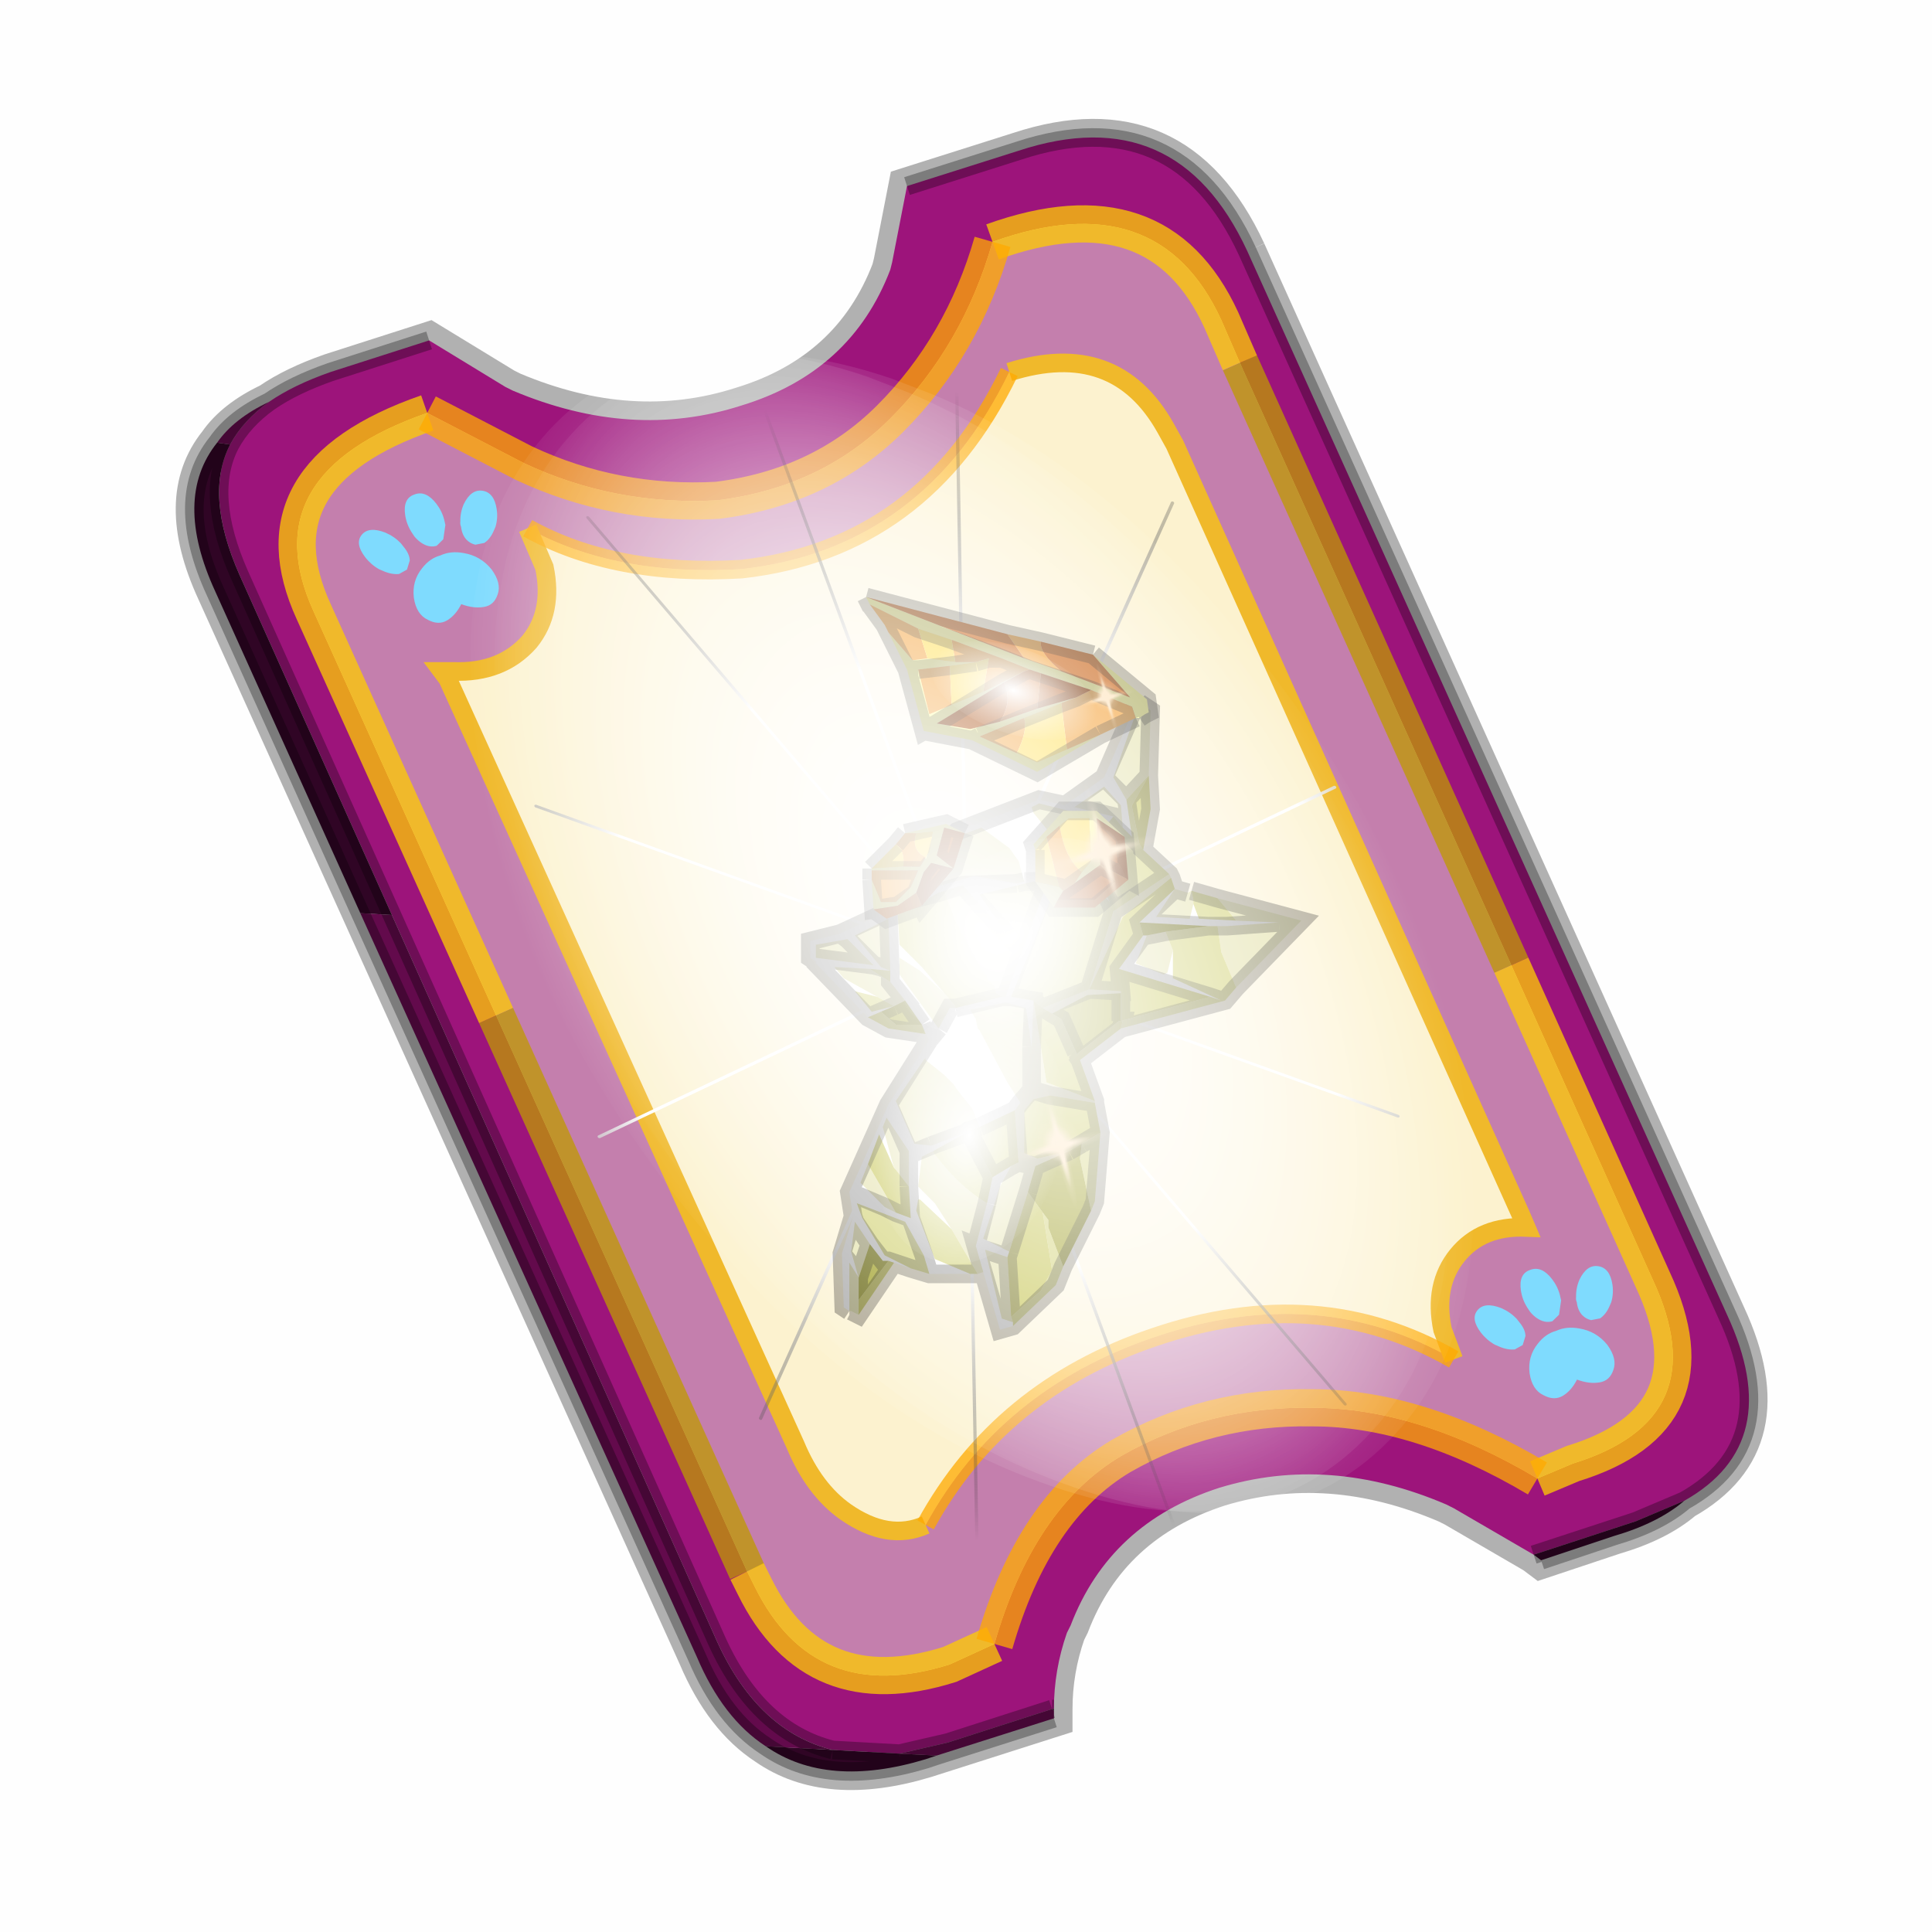 <?xml version='1.0' encoding='UTF-8'?>
<svg xmlns:xlink="http://www.w3.org/1999/xlink" xmlns="http://www.w3.org/2000/svg" version="1.1" width="60px" height="60px" viewBox="0.0 0.0 60.0 60.0"><defs><g id="c1"><path fill="#000000" fill-opacity="0.004" d="M0.0 0.0 L60.0 0.0 60.0 60.0 0.0 60.0 0.0 0.0"/></g><g id="c2"><path fill="none" stroke="#000000" stroke-width="1.0" stroke-opacity="0.302" d="M28.45 3.1 L41.35 31.7 Q42.95 35.15 40.2 36.7 39.5 37.3 38.3 37.65 L36.35 38.3 36.15 38.15 34.0 36.9 33.8 36.8 Q30.65 35.45 27.7 36.35 24.75 37.3 23.7 40.05 L23.6 40.25 Q23.25 41.25 23.25 42.3 L23.25 42.35 23.25 42.55 19.8 43.65 Q17.15 44.45 15.5 43.3 14.35 42.55 13.65 40.9 L0.7 12.25 Q-0.45 9.75 0.75 8.25 1.2 7.6 2.15 7.15 2.8 6.7 3.8 6.35 L6.45 5.5 8.5 6.75 8.7 6.85 Q11.9 8.2 14.85 7.25 17.8 6.35 18.85 3.6 L18.9 3.4 19.3 1.35 22.3 0.4 Q26.55 -1.0 28.45 3.1"/><path fill="#9d147b" stroke="none" d="M35.55 22.3 L28.25 6.1 27.75 4.95 Q26.05 1.25 21.6 2.85 20.8 5.65 18.85 7.6 17.0 9.45 14.2 9.8 11.45 9.95 9.0 8.8 L6.4 7.45 Q1.65 9.1 3.35 12.8 L8.25 23.65 15.0 38.6 15.2 39.0 Q16.8 42.25 20.45 41.1 L21.65 40.55 Q22.7 36.9 25.05 35.5 27.4 34.15 30.2 34.2 33.05 34.2 36.25 36.1 L37.2 35.7 Q41.1 34.5 39.35 30.75 L35.55 22.3 M19.3 1.35 L22.3 0.4 Q26.55 -1.0 28.45 3.1 L41.35 31.7 Q42.95 35.15 40.2 36.7 L38.9 37.25 36.15 38.15 34.0 36.9 33.8 36.8 Q30.65 35.45 27.7 36.35 24.75 37.3 23.7 40.05 L23.6 40.25 Q23.25 41.25 23.25 42.3 L23.2 42.3 20.4 43.2 19.1 43.5 17.3 43.4 Q15.3 42.9 14.2 40.5 L5.45 20.95 1.35 11.8 Q0.4 9.65 1.1 8.3 1.45 7.65 2.15 7.15 2.8 6.7 3.8 6.35 L6.45 5.5 8.5 6.75 8.7 6.85 Q11.9 8.2 14.85 7.25 17.8 6.35 18.85 3.6 L18.9 3.4 19.3 1.35"/><path fill="#c47fad" stroke="none" d="M28.25 6.1 L35.55 22.3 39.35 30.75 Q41.1 34.5 37.2 35.7 L36.25 36.1 Q33.05 34.2 30.2 34.2 27.4 34.15 25.05 35.5 22.7 36.9 21.65 40.55 L20.45 41.1 Q16.8 42.25 15.2 39.0 L15.0 38.6 8.25 23.65 3.35 12.8 Q1.65 9.1 6.4 7.45 L9.0 8.8 Q11.45 9.95 14.2 9.8 17.0 9.45 18.85 7.6 20.8 5.65 21.6 2.85 26.05 1.25 27.75 4.95 L28.25 6.1 M34.0 32.9 L33.7 32.1 Q33.45 30.9 34.1 30.1 34.75 29.3 35.95 29.35 L35.8 29.0 26.5 8.3 26.25 7.85 Q24.9 5.45 22.05 6.35 19.75 11.1 14.85 11.65 11.45 11.85 9.1 10.55 L9.55 11.6 Q9.8 12.8 9.15 13.6 8.4 14.45 7.1 14.4 L6.8 14.4 6.95 14.6 16.3 35.2 Q16.8 36.4 17.65 37.0 18.8 37.8 19.8 37.35 21.8 33.7 25.95 32.3 30.35 30.8 34.0 32.9"/><path fill="#fcf2cf" stroke="none" d="M22.05 6.35 Q24.9 5.45 26.25 7.85 L26.5 8.3 35.8 29.0 35.95 29.35 Q34.75 29.3 34.1 30.1 33.45 30.9 33.7 32.1 L34.0 32.9 Q30.35 30.8 25.95 32.3 21.8 33.7 19.8 37.35 18.8 37.8 17.65 37.0 16.8 36.4 16.3 35.2 L6.95 14.6 6.8 14.4 7.1 14.4 Q8.4 14.45 9.15 13.6 9.8 12.8 9.55 11.6 L9.1 10.55 Q11.45 11.85 14.85 11.65 19.75 11.1 22.05 6.35"/><path fill="#300525" stroke="none" d="M40.2 36.7 Q39.5 37.3 38.3 37.65 L36.35 38.3 36.15 38.15 38.9 37.25 40.2 36.7 M23.25 42.3 L23.25 42.35 23.2 42.3 23.25 42.3 M20.1 43.55 L19.8 43.65 Q17.15 44.45 15.5 43.3 L17.3 43.4 19.1 43.5 20.1 43.55 M4.6 20.9 L0.7 12.25 Q-0.45 9.75 0.75 8.25 L1.1 8.3 Q0.4 9.65 1.35 11.8 L5.45 20.95 4.6 20.9"/><path fill="#630a4c" stroke="none" d="M23.25 42.35 L23.25 42.55 20.1 43.55 19.1 43.5 20.4 43.2 23.2 42.3 23.25 42.35 M15.5 43.3 Q14.35 42.55 13.65 40.9 L4.6 20.9 5.45 20.95 14.2 40.5 Q15.3 42.9 17.3 43.4 L15.5 43.3 M0.75 8.25 Q1.2 7.6 2.15 7.15 1.45 7.65 1.1 8.3 L0.75 8.25"/><path fill="none" stroke="#bf9900" stroke-width="1.0" stroke-opacity="0.749" d="M28.25 6.1 L35.55 22.3 M15.0 38.6 L8.25 23.65"/><path fill="none" stroke="#000000" stroke-width="0.5" stroke-opacity="0.302" d="M19.3 1.35 L22.3 0.4 Q26.55 -1.0 28.45 3.1 L41.35 31.7 Q42.95 35.15 40.2 36.7 39.5 37.3 38.3 37.65 L36.35 38.3 M23.25 42.55 L20.1 43.55 19.8 43.65 Q17.15 44.45 15.5 43.3 14.35 42.55 13.65 40.9 L4.6 20.9 0.7 12.25 Q-0.45 9.75 0.75 8.25 1.2 7.6 2.15 7.15 2.8 6.7 3.8 6.35 L6.45 5.5 M1.1 8.3 Q1.45 7.65 2.15 7.15 M5.45 20.95 L1.35 11.8 Q0.4 9.65 1.1 8.3 M17.3 43.4 Q15.3 42.9 14.2 40.5 L5.45 20.95 M19.1 43.5 L17.3 43.4 M23.2 42.3 L20.4 43.2 19.1 43.5 M23.25 42.3 L23.2 42.3 M40.2 36.7 L38.9 37.25 36.15 38.15"/><path fill="none" stroke="#ffcc00" stroke-width="1.0" stroke-opacity="0.749" d="M35.55 22.3 L39.35 30.75 Q41.1 34.5 37.2 35.7 L36.25 36.1 M21.65 40.55 L20.45 41.1 Q16.8 42.25 15.2 39.0 L15.0 38.6 M8.25 23.65 L3.35 12.8 Q1.65 9.1 6.4 7.45 M21.6 2.85 Q26.05 1.25 27.75 4.95 L28.25 6.1"/><path fill="none" stroke="#f0b92b" stroke-width="0.5" d="M22.05 6.35 Q24.9 5.45 26.25 7.85 L26.5 8.3 35.8 29.0 35.95 29.35 Q34.75 29.3 34.1 30.1 33.45 30.9 33.7 32.1 L34.0 32.9 M19.8 37.35 Q18.8 37.8 17.65 37.0 16.8 36.4 16.3 35.2 L6.95 14.6 6.8 14.4 7.1 14.4 Q8.4 14.45 9.15 13.6 9.8 12.8 9.55 11.6 L9.1 10.55"/><path fill="none" stroke="#ffaa00" stroke-width="1.0" stroke-opacity="0.749" d="M36.25 36.1 Q33.05 34.2 30.2 34.2 27.4 34.15 25.05 35.5 22.7 36.9 21.65 40.55 M6.4 7.45 L9.0 8.8 Q11.45 9.95 14.2 9.8 17.0 9.45 18.85 7.6 20.8 5.65 21.6 2.85"/><path fill="none" stroke="#ffaa00" stroke-width="0.5" stroke-opacity="0.749" d="M34.0 32.9 Q30.35 30.8 25.95 32.3 21.8 33.7 19.8 37.35 M9.1 10.55 Q11.45 11.85 14.85 11.65 19.75 11.1 22.05 6.35"/></g><g id="c3"><path fill="#7fdbfe" stroke="none" d="M10.75 4.9 Q10.75 4.6 10.9 4.35 11.25 3.45 11.95 2.75 13.3 1.5 14.35 2.1 15.4 2.7 14.95 4.45 14.7 5.4 14.1 6.15 L13.75 6.5 Q13.1 7.15 12.35 7.35 L11.4 7.2 Q10.95 6.9 10.75 6.4 10.5 5.75 10.75 4.9 M9.3 1.7 Q9.55 2.65 9.4 3.6 L9.3 4.15 8.5 5.5 7.6 5.9 7.5 5.9 Q7.0 5.85 6.6 5.5 6.05 5.0 5.8 4.15 L5.7 3.6 Q5.55 2.65 5.8 1.7 6.25 0.0 7.5 0.0 L7.6 0.0 Q8.85 0.0 9.3 1.7 M0.15 4.45 Q-0.3 2.7 0.75 2.1 1.8 1.5 3.15 2.75 3.85 3.45 4.2 4.35 L4.35 4.9 Q4.6 5.75 4.35 6.4 L3.7 7.2 2.75 7.35 Q2.0 7.15 1.35 6.5 L1.0 6.15 Q0.4 5.4 0.15 4.45 M7.55 7.0 Q8.75 6.9 9.9 7.6 11.45 8.5 11.95 10.25 12.35 12.0 11.5 12.95 10.7 13.9 9.65 13.7 8.55 13.5 7.55 12.6 6.55 13.5 5.5 13.7 4.45 13.9 3.65 12.95 2.75 12.0 3.2 10.25 3.7 8.5 5.25 7.6 6.4 6.9 7.55 7.0"/></g><g id="c4"><g><use transform="matrix(1.0,0.0,0.0,1.0,0.0,0.0)" xlink:href="#c3"/></g></g><radialGradient gradientUnits="userSpaceOnUse" r="819.2" cx="0" cy="0" spreadMethod="pad" gradientTransform="matrix(0.091,0.0,0.0,0.091,0.6,3.4)" id="gradient1"><stop offset="0.0" stop-color="#ffffff"/><stop offset="1.0" stop-color="#ffffff" stop-opacity="0.0"/></radialGradient><g id="c5"><path stroke="none" fill="url(#gradient1)" d="M36.65 -54.65 Q60.05 -42.0 69.75 -17.95 80.55 8.9 68.0 34.1 55.45 59.35 26.8 68.2 -1.8 77.05 -29.7 64.3 -57.6 51.6 -68.45 24.75 -79.3 -2.05 -66.75 -27.25 L-66.7 -27.3 Q-54.1 -52.5 -25.5 -61.4 3.1 -70.2 31.0 -57.5 L36.65 -54.65"/></g><g id="c6"><g><use transform="matrix(1.0,0.0,0.0,1.0,0.0,0.0)" xlink:href="#c5"/></g></g><radialGradient gradientUnits="userSpaceOnUse" r="819.2" cx="0" cy="0" spreadMethod="pad" gradientTransform="matrix(0.209,0.0,0.0,0.177,67.15,107.2)" id="gradient2"><stop offset="0.357" stop-color="#ffffff"/><stop offset="0.671" stop-opacity="0.0"/></radialGradient><g id="c7"><path fill="none" stroke-linejoin="round" stroke-linecap="round" stroke="url(#gradient2)" stroke-width="0.5" d="M136.55 165.8 L68.6 106.0 68.4 106.0 118.25 201.5 M68.3 105.8 L68.35 105.8 68.3 105.8 68.3 105.85 68.4 106.0 68.3 106.0 86.55 211.5 M68.3 105.8 L68.3 105.85 68.3 106.0 68.15 105.95 18.25 151.55 M68.3 105.85 L68.25 105.85 68.3 106.0 50.0 193.2 M68.25 105.85 L68.15 105.95 0.05 97.7 M68.3 105.85 L68.25 105.8 68.25 105.85 M68.25 105.8 L68.2 105.7 0.0 45.7 M68.3 105.8 L68.25 105.75 68.25 105.8 M68.25 105.75 L68.2 105.7 18.25 10.05 M68.6 106.0 L68.35 105.8 118.25 60.15 M86.6 18.35 L68.3 105.8 M136.6 114.25 L68.6 106.0 M68.25 105.75 L49.95 0.05"/></g><g id="c8"><g><use transform="matrix(1.0,0.0,0.0,1.0,0.0,0.0)" xlink:href="#c7"/></g></g><g id="c9"><g><use transform="matrix(1.0,0.0,0.0,1.0,0.0,0.0)" xlink:href="#c2"/></g><g><use transform="matrix(0.239,-0.087,0.1,0.234,34.25,31.15)" xlink:href="#c4"/></g><g><use transform="matrix(0.239,-0.087,0.1,0.234,4.25,10.3)" xlink:href="#c4"/></g><g><use transform="matrix(0.141,-0.038,0.111,0.226,20.25,20.65)" filter="url(#filter7)" xlink:href="#c6"/></g><g><use transform="matrix(-0.155,0.051,0.084,0.147,22.6,3.15)" filter="url(#filter8)" xlink:href="#c8"/></g></g><filter id="filter7"><feColorMatrix in="SourceGraphic" type="matrix" values="0.0 0.0 0.0 0.0 0.797 0.0 0.0 0.0 0.0 0.598 0.0 0.0 0.0 0.0 0.199 0.0 0.0 0.0 1.0 0.0" result="cxform"/><feComposite operator="in" in2="SourceGraphic" result="color-xform"/></filter><filter id="filter8"><feColorMatrix in="SourceGraphic" type="matrix" values="0.0 0.0 0.0 0.0 0.996 0.0 0.0 0.0 0.0 0.996 0.0 0.0 0.0 0.0 0.996 0.0 0.0 0.0 1.0 0.0" result="cxform"/><feComposite operator="in" in2="SourceGraphic" result="color-xform"/></filter><g id="c10"><path fill="#ffffff" stroke="none" d="M8.6 17.15 L8.25 17.25 7.8 15.7 7.6 15.0 7.85 15.1 7.6 15.0 7.9 13.85 8.05 13.15 8.55 12.85 8.25 13.4 7.8 14.8 8.5 15.15 8.45 15.3 7.85 15.1 8.3 16.95 8.6 17.05 8.6 17.15 M7.45 15.75 L6.35 15.75 6.2 15.25 5.85 14.25 6.2 15.25 5.7 14.35 4.4 13.85 4.55 14.25 5.15 15.25 5.85 15.6 5.4 15.45 5.25 15.4 5.1 15.4 4.75 14.95 4.35 14.35 4.25 15.15 4.45 15.85 4.2 15.45 4.2 16.75 4.05 16.65 4.0 15.2 4.3 14.2 4.2 13.55 5.25 11.2 6.35 9.45 6.25 9.3 6.15 9.05 5.7 8.4 5.3 7.9 5.3 7.6 4.75 7.55 3.8 7.5 4.05 7.8 4.95 8.3 4.35 8.15 4.8 8.7 5.4 8.55 5.05 8.7 4.7 8.85 3.3 7.4 3.3 7.35 3.15 7.25 3.15 6.8 3.95 6.6 5.25 6.0 5.25 5.85 7.1 3.85 9.3 3.0 10.0 3.15 11.05 2.4 11.9 0.45 12.0 0.4 11.3 2.4 11.65 3.0 11.05 2.4 11.65 3.0 11.8 4.0 11.55 3.75 11.5 3.15 11.05 2.65 10.25 3.2 11.3 3.45 10.7 4.2 10.9 3.5 9.3 3.1 9.1 3.2 9.15 3.35 9.8 4.15 10.0 4.3 10.05 4.4 10.2 4.45 10.4 4.6 10.5 4.5 11.2 5.75 10.45 4.9 9.75 5.35 8.55 8.3 8.4 8.3 8.55 8.3 9.15 8.4 9.1 9.65 8.95 8.6 8.4 8.45 7.45 8.65 7.6 8.9 7.65 9.15 7.7 9.2 8.45 10.6 8.8 11.15 8.65 11.35 7.7 11.8 7.5 11.3 7.1 10.8 7.0 10.65 6.75 10.4 6.25 10.0 6.25 9.95 6.2 10.0 5.45 11.1 5.95 12.25 6.4 12.3 7.35 11.95 6.45 12.45 6.15 12.6 6.05 13.4 6.15 13.5 6.5 13.85 6.95 14.55 6.1 13.75 6.05 13.75 6.0 14.05 6.5 15.35 7.45 15.75 M9.55 5.15 L10.4 4.6 9.55 5.15 9.15 5.2 8.9 5.2 9.15 5.2 7.7 5.55 8.45 6.65 7.25 5.3 6.75 5.45 6.6 5.5 5.25 5.85 6.6 5.5 5.5 6.1 5.55 6.9 6.15 7.5 6.75 8.2 6.1 7.6 5.55 7.25 5.55 7.7 6.6 9.15 6.9 8.6 7.05 8.6 8.3 8.3 8.4 8.3 8.85 7.05 9.55 5.15 M13.45 5.8 L13.6 6.2 14.6 6.25 15.75 6.3 14.35 6.4 14.1 6.4 13.85 6.4 12.0 6.3 12.95 5.4 12.45 6.15 13.35 6.2 13.45 5.8 M11.45 7.55 L12.1 6.65 12.2 6.65 11.9 7.4 12.65 7.7 12.75 7.65 12.9 7.05 12.9 7.7 12.9 7.8 14.2 8.4 13.9 8.3 11.45 7.55 M8.7 5.25 L7.25 5.3 8.7 5.25 8.9 5.2 8.75 4.65 8.5 4.3 7.75 3.75 7.2 3.95 6.0 5.5 7.55 5.05 8.7 5.25 M5.05 7.5 L4.85 7.45 5.05 7.5 5.3 7.6 5.25 6.2 4.35 6.65 5.05 7.5 M3.95 6.6 L4.15 6.75 3.95 6.6 M5.25 6.0 L5.25 6.2 5.25 6.0 M3.3 7.25 L4.85 7.45 4.15 6.75 3.3 6.9 3.3 7.25 3.15 7.25 3.3 7.25 M5.8 12.45 L5.2 11.55 5.1 11.8 5.4 12.9 5.0 12.0 4.7 12.8 4.5 13.3 5.15 13.95 5.45 14.1 5.85 14.25 5.8 13.4 5.8 12.55 5.8 12.45 5.25 11.2 5.8 12.45 M6.6 9.15 L6.35 9.45 6.6 9.15 M4.2 13.55 L5.15 13.95 4.2 13.55 M4.35 14.35 L4.3 14.2 4.35 14.35 M4.0 15.2 L4.2 15.45 4.0 15.2 M10.0 3.15 L10.25 3.2 10.0 3.15 M6.4 12.3 L5.8 12.55 6.4 12.3"/><path fill="#e6e4b3" stroke="none" d="M12.0 0.4 L12.3 0.6 12.25 2.35 11.65 3.0 11.3 2.4 12.0 0.4 M12.8 5.0 L12.85 5.1 11.55 6.15 10.65 8.1 11.5 8.15 11.5 8.2 10.6 8.25 9.65 8.75 9.4 8.6 10.65 8.1 11.3 6.0 12.8 5.0 M12.95 5.4 L13.3 5.5 13.4 5.45 13.45 5.7 13.45 5.8 13.35 6.2 12.45 6.15 12.95 5.4 M14.1 5.65 L16.35 6.25 14.6 8.05 14.2 7.1 14.1 6.4 14.35 6.4 15.75 6.3 16.35 6.25 15.75 6.3 14.6 6.25 14.1 5.65 M10.8 11.1 L10.8 11.15 9.6 10.95 9.15 11.05 8.9 11.35 8.9 12.5 9.25 12.65 10.1 12.45 9.2 12.85 9.0 13.55 8.5 15.15 7.8 14.8 8.25 13.4 8.55 12.85 8.75 12.75 9.2 12.85 8.75 12.75 8.65 11.35 8.8 11.15 8.45 10.6 7.7 9.2 7.65 9.15 7.6 8.9 7.45 8.65 8.4 8.45 8.95 8.6 9.1 9.65 9.15 8.4 9.5 10.6 10.8 11.1 M7.8 15.7 L7.65 15.75 6.95 14.55 6.5 13.85 6.15 13.5 6.05 13.4 6.15 12.6 6.45 12.45 6.5 12.55 6.55 12.6 Q7.15 13.4 7.9 13.85 L7.6 15.0 7.8 15.7 M4.45 16.85 L4.25 16.75 4.2 16.75 4.2 15.45 4.45 15.85 4.45 16.45 4.45 16.85 M10.25 3.2 L11.05 2.65 11.5 3.15 11.55 3.75 11.3 3.45 10.25 3.2 M10.4 4.6 L10.2 4.45 10.05 4.4 10.0 4.3 9.8 4.15 9.15 3.35 9.1 3.2 9.3 3.1 10.9 3.5 10.7 4.2 10.5 4.5 10.4 4.6 M8.85 7.05 L8.4 8.3 8.3 8.3 8.15 8.2 8.1 8.0 7.9 7.8 7.9 7.7 7.75 7.55 7.05 6.25 6.75 5.45 7.25 5.3 8.45 6.65 8.85 7.05 M12.7 6.55 L12.9 7.05 12.75 7.65 12.65 7.7 11.9 7.4 12.2 6.65 12.7 6.55 M8.7 5.25 L7.55 5.05 6.0 5.5 7.2 3.95 7.75 3.75 8.5 4.3 8.75 4.65 8.9 5.2 8.7 5.25 M6.75 8.2 L7.05 8.55 7.05 8.6 6.9 8.6 6.6 9.15 5.55 7.7 5.55 7.25 6.1 7.6 6.75 8.2 M5.05 7.5 L4.35 6.65 5.25 6.2 5.3 7.6 5.05 7.5 M4.95 8.3 L4.05 7.8 3.8 7.5 4.75 7.55 5.3 7.9 5.7 8.4 5.4 8.55 4.95 8.3 M4.15 6.75 L4.85 7.45 3.3 7.25 3.3 6.9 4.15 6.75 M6.4 12.3 L5.95 12.25 5.45 11.1 6.2 10.0 6.25 9.95 6.25 10.0 6.75 10.4 7.0 10.65 7.1 10.8 7.5 11.3 7.7 11.8 7.4 11.9 7.35 11.95 6.4 12.3 M9.1 9.65 L9.1 10.8 8.8 11.15 9.1 10.8 9.1 9.65 M5.4 12.9 L5.1 11.8 5.2 11.55 5.8 12.45 5.8 12.55 5.8 13.4 5.45 12.95 5.4 12.9 M9.6 10.95 L9.1 10.8 9.6 10.95 M7.85 15.1 L8.45 15.3 8.55 16.9 8.6 17.05 8.3 16.95 7.85 15.1 M5.45 14.1 L5.15 13.95 4.5 13.3 4.7 12.8 5.45 14.1 M4.35 14.35 L4.75 14.95 4.45 15.85 4.25 15.15 4.35 14.35"/><path fill="#d5d580" stroke="none" d="M12.1 4.35 L12.8 5.0 11.3 6.0 11.2 5.75 11.3 6.0 10.65 8.1 9.4 8.6 9.15 8.4 8.55 8.3 9.75 5.35 10.45 4.9 11.2 5.75 10.5 4.5 10.7 4.2 11.3 3.45 11.55 3.75 11.8 4.0 11.65 3.0 12.25 2.35 11.8 3.15 11.8 3.2 12.0 4.2 12.1 4.35 M13.4 5.45 L14.1 5.65 14.6 6.25 13.6 6.2 13.45 5.8 13.45 5.7 13.4 5.45 M14.6 8.05 L14.3 8.4 11.5 9.15 11.55 8.95 11.5 8.95 13.9 8.3 14.2 8.4 12.9 7.8 12.9 7.7 12.9 7.05 12.7 6.55 13.85 6.4 14.1 6.4 14.2 7.1 14.6 8.05 M10.95 11.95 L10.8 13.8 10.7 14.05 10.4 12.65 10.45 12.25 10.95 11.95 M9.95 15.55 L9.75 16.05 8.6 17.15 8.6 17.05 8.55 16.9 9.35 16.2 9.65 15.65 9.4 14.1 9.55 14.3 9.55 14.5 9.95 15.55 M7.65 15.75 L7.45 15.75 6.5 15.35 6.0 14.05 6.05 13.75 6.1 13.75 6.95 14.55 7.65 15.75 M6.35 15.75 L5.85 15.6 5.15 15.25 4.55 14.25 4.4 13.85 5.7 14.35 6.2 15.25 6.35 15.75 M12.0 4.2 L11.8 4.0 12.0 4.2 M9.55 5.15 L8.85 7.05 8.45 6.65 7.7 5.55 9.15 5.2 9.55 5.15 M14.3 8.4 L14.2 8.4 14.3 8.4 M6.6 5.5 L6.75 5.45 7.05 6.25 7.75 7.55 7.9 7.7 7.9 7.8 8.1 8.0 8.15 8.2 8.3 8.3 7.05 8.6 7.05 8.55 6.75 8.2 6.15 7.5 5.55 6.9 5.5 6.1 6.6 5.5 M4.95 8.3 L5.4 8.55 4.8 8.7 4.35 8.15 4.95 8.3 M5.3 7.9 L4.75 7.55 5.3 7.6 5.3 7.9 M7.35 11.95 L7.4 11.9 8.05 13.15 7.9 13.85 Q7.15 13.4 6.55 12.6 L6.5 12.55 6.45 12.45 7.35 11.95"/><path fill="#cac960" stroke="none" d="M12.25 2.35 L12.3 3.25 12.1 4.35 12.0 4.2 11.8 3.2 11.8 3.15 12.25 2.35 M12.85 5.1 L12.95 5.4 12.0 6.3 12.1 6.65 11.45 7.55 11.5 8.15 11.45 7.55 13.9 8.3 11.5 8.95 11.55 8.95 11.5 9.15 10.4 10.0 10.8 11.1 9.5 10.6 9.15 8.4 9.4 8.6 9.65 8.75 9.9 8.9 10.3 9.8 10.3 9.85 11.45 8.95 11.5 8.95 11.5 8.2 11.5 8.15 10.65 8.1 11.55 6.15 12.85 5.1 M10.8 11.15 L10.95 11.95 10.45 12.25 10.1 12.45 9.25 12.65 8.9 12.5 8.9 11.35 9.15 11.05 9.6 10.95 10.8 11.15 M5.4 15.45 L4.45 16.85 4.45 16.45 5.25 15.4 5.4 15.45 M6.25 9.3 L5.25 9.15 4.7 8.85 5.05 8.7 5.45 9.05 6.15 9.05 6.25 9.3 M10.4 10.0 L10.3 9.85 10.4 10.0 M7.7 11.8 L8.65 11.35 8.75 12.75 8.55 12.85 8.05 13.15 7.4 11.9 7.7 11.8 M8.5 15.15 L9.0 13.55 9.4 14.1 9.65 15.65 9.35 16.2 8.55 16.9 8.45 15.3 8.5 15.15 M5.4 12.9 L5.45 12.95 5.8 13.4 5.85 14.25 5.45 14.1 4.7 12.8 5.0 12.0 5.4 12.9"/><path fill="#a6a637" stroke="none" d="M10.7 14.05 L9.95 15.55 9.55 14.5 9.55 14.3 9.4 14.1 9.0 13.55 9.2 12.85 10.1 12.45 10.45 12.25 10.4 12.65 10.7 14.05 M12.1 6.65 L12.0 6.3 13.85 6.4 12.7 6.55 12.2 6.65 12.1 6.65 M11.5 8.2 L11.5 8.95 11.45 8.95 10.3 9.85 10.3 9.8 9.9 8.9 9.65 8.75 10.6 8.25 11.5 8.2 M5.4 8.55 L5.7 8.4 6.15 9.05 5.45 9.05 5.05 8.7 5.4 8.55 M4.75 14.95 L5.1 15.4 5.25 15.4 4.45 16.45 4.45 15.85 4.75 14.95"/><path fill="none" stroke="#000000" stroke-width="0.5" stroke-opacity="0.302" d="M12.0 0.4 L12.3 0.6 12.25 2.35 12.3 3.25 12.1 4.35 12.8 5.0 12.85 5.1 12.95 5.4 13.3 5.5 M13.4 5.45 L14.1 5.65 16.35 6.25 14.6 8.05 14.3 8.4 11.5 9.15 10.4 10.0 10.8 11.1 10.8 11.15 10.95 11.95 10.8 13.8 10.7 14.05 9.95 15.55 9.75 16.05 8.6 17.15 8.25 17.25 7.8 15.7 7.65 15.75 7.45 15.75 6.35 15.75 5.85 15.6 5.4 15.45 4.45 16.85 4.25 16.75 M4.2 16.75 L4.05 16.65 4.0 15.2 4.3 14.2 4.2 13.55 5.25 11.2 6.35 9.45 6.25 9.3 5.25 9.15 4.7 8.85 3.3 7.4 3.3 7.35 3.15 7.25 3.15 6.8 3.95 6.6 5.25 6.0 5.25 5.85 7.1 3.85 9.3 3.0 10.0 3.15 11.05 2.4 11.9 0.45 12.0 0.4 M11.65 3.0 L12.25 2.35 M12.0 4.2 L12.1 4.35 M11.65 3.0 L11.05 2.4 M10.25 3.2 L11.3 3.45 11.55 3.75 11.8 4.0 11.65 3.0 M11.8 4.0 L12.0 4.2 M10.7 4.2 L11.3 3.45 M10.7 4.2 L10.5 4.5 11.2 5.75 11.3 6.0 12.8 5.0 M10.5 4.5 L10.4 4.6 9.55 5.15 8.85 7.05 8.4 8.3 8.55 8.3 M10.65 8.1 L11.5 8.15 11.45 7.55 12.1 6.65 12.0 6.3 12.95 5.4 M15.75 6.3 L14.35 6.4 14.1 6.4 13.85 6.4 12.7 6.55 12.2 6.65 12.1 6.65 M14.2 8.4 L14.3 8.4 M14.2 8.4 L13.9 8.3 11.45 7.55 M11.5 8.95 L11.55 8.95 11.5 9.15 M11.5 8.15 L11.5 8.2 11.5 8.95 M10.3 9.85 L10.4 10.0 M9.65 8.75 L9.9 8.9 10.3 9.8 10.3 9.85 M10.45 12.25 L10.95 11.95 M12.0 6.3 L13.85 6.4 M16.35 6.25 L15.75 6.3 M9.4 8.6 L10.65 8.1 11.3 6.0 M6.75 5.45 L7.25 5.3 8.7 5.25 M8.9 5.2 L9.15 5.2 9.55 5.15 M5.25 5.85 L6.6 5.5 6.75 5.45 M8.3 8.3 L8.4 8.3 M7.05 8.6 L8.3 8.3 M8.9 5.2 L8.7 5.25 M4.15 6.75 L3.95 6.6 M4.85 7.45 L5.05 7.5 M5.25 6.2 L5.25 6.0 M5.4 8.55 L5.7 8.4 5.3 7.9 5.3 7.6 5.05 7.5 M3.3 7.25 L4.85 7.45 4.15 6.75 M3.3 7.25 L3.15 7.25 M5.05 8.7 L4.7 8.85 M8.85 7.05 L8.45 6.65 7.25 5.3 M9.1 9.65 L9.15 8.4 8.55 8.3 M9.4 8.6 L9.65 8.75 M9.15 8.4 L9.4 8.6 M6.6 9.15 L6.9 8.6 7.05 8.6 M5.3 7.6 L5.25 6.2 M6.15 9.05 L5.7 8.4 M6.15 9.05 L6.25 9.3 M7.7 11.8 L8.65 11.35 8.8 11.15 9.1 10.8 9.1 9.65 M5.8 12.45 L5.25 11.2 M6.4 12.3 L7.35 11.95 7.4 11.9 7.7 11.8 M10.1 12.45 L10.45 12.25 M9.1 10.8 L9.6 10.95 10.8 11.15 M6.35 9.45 L6.6 9.15 M5.4 8.55 L5.05 8.7 M9.0 13.55 L9.2 12.85 8.75 12.75 8.55 12.85 8.05 13.15 7.4 11.9 M8.5 15.15 L9.0 13.55 M9.2 12.85 L10.1 12.45 M7.9 13.85 L8.05 13.15 M7.85 15.1 L7.6 15.0 7.8 15.7 M8.45 15.3 L8.5 15.15 M8.45 15.3 L7.85 15.1 M8.6 17.05 L8.55 16.9 8.45 15.3 M7.6 15.0 L7.9 13.85 M5.8 13.4 L5.8 12.55 5.8 12.45 M5.8 13.4 L5.85 14.25 6.2 15.25 6.35 15.75 M4.75 14.95 L5.1 15.4 5.25 15.4 5.4 15.45 M5.85 14.25 L5.45 14.1 5.15 13.95 4.2 13.55 M8.6 17.15 L8.6 17.05 M4.3 14.2 L4.35 14.35 4.75 14.95 4.45 15.85 4.45 16.45 M4.45 15.85 L4.2 15.45 4.0 15.2 M4.45 16.85 L4.45 16.45 M10.25 3.2 L10.0 3.15 M8.75 12.75 L8.65 11.35 M5.8 12.55 L6.4 12.3"/><path fill="#ffff98" stroke="none" d="M4.75 -2.25 L4.65 -2.45 8.9 -0.8 9.9 -0.45 11.75 0.25 10.75 -0.9 12.2 0.3 12.25 0.65 12.15 0.7 12.0 0.8 11.9 0.8 11.8 0.5 10.7 0.05 9.35 -0.4 9.05 -0.5 8.3 -0.8 6.95 -1.3 6.05 -1.6 4.75 -2.25 M5.75 -0.5 L6.05 -0.5 5.75 -0.5 5.25 -1.5 5.9 -0.75 6.3 -0.8 7.05 -0.7 7.6 -0.7 6.9 -0.6 6.05 -0.5 6.35 0.7 6.95 0.45 7.8 0.1 8.9 -0.45 8.35 -0.15 6.55 0.95 6.2 1.15 6.55 0.95 7.45 1.1 8.25 0.9 9.25 0.55 10.3 0.25 9.9 0.4 8.9 0.8 7.7 1.3 8.7 1.75 9.25 2.0 10.05 1.65 10.95 1.25 9.25 2.25 7.5 1.4 6.2 1.15 5.75 -0.5 M7.7 1.3 L7.5 1.4 7.7 1.3"/><path fill="#f4a33c" stroke="none" d="M4.75 -2.25 L6.05 -1.6 6.3 -0.8 5.9 -0.75 5.25 -1.5 5.15 -1.7 4.75 -2.25 M6.95 -1.3 L8.3 -0.8 9.05 -0.5 8.9 -0.45 7.8 0.1 7.95 -0.8 7.6 -0.7 7.05 -0.7 6.95 -1.3 M10.7 0.05 L11.8 0.5 11.9 0.8 10.95 1.25 10.05 1.65 9.9 0.4 10.3 0.25 10.7 0.05 M9.9 -0.45 L8.9 -0.8 8.45 -1.45 9.35 -1.25 Q9.3 -0.95 9.9 -0.45 M6.95 0.45 L6.35 0.7 6.05 -0.5 6.9 -0.6 6.95 0.45 M7.95 -0.8 L8.3 -0.8 7.95 -0.8 M8.9 0.8 Q9.0 1.15 8.7 1.75 L7.7 1.3 8.9 0.8"/><path fill="#ffde4f" stroke="none" d="M6.05 -1.6 L6.95 -1.3 7.05 -0.7 6.3 -0.8 6.05 -1.6 M7.8 0.1 L6.95 0.45 6.9 -0.6 7.6 -0.7 7.95 -0.8 7.8 0.1 M9.9 0.4 L10.05 1.65 9.25 2.0 8.7 1.75 Q9.0 1.15 8.9 0.8 L9.9 0.4"/><path fill="#cc6b22" stroke="none" d="M9.05 -0.5 L9.35 -0.4 9.25 0.55 8.25 0.9 Q8.6 0.35 8.35 -0.15 L8.9 -0.45 9.05 -0.5 M10.75 -0.9 L11.75 0.25 9.9 -0.45 Q9.3 -0.95 9.35 -1.25 L10.75 -0.9 M8.9 -0.8 L4.65 -2.45 8.45 -1.45 8.9 -0.8"/><path fill="#a34100" stroke="none" d="M9.35 -0.4 L10.7 0.05 10.3 0.25 9.25 0.55 9.35 -0.4 M6.55 0.95 L8.35 -0.15 Q8.6 0.35 8.25 0.9 L7.45 1.1 6.55 0.95"/><path fill="none" stroke="#000000" stroke-width="0.5" stroke-opacity="0.302" d="M4.65 -2.45 L4.75 -2.25 6.05 -1.6 6.95 -1.3 8.3 -0.8 9.05 -0.5 9.35 -0.4 10.7 0.05 11.8 0.5 11.9 0.8 M12.0 0.8 L12.15 0.7 12.25 0.65 12.2 0.3 10.75 -0.9 M4.65 -2.45 L8.45 -1.45 9.35 -1.25 10.75 -0.9 M6.05 -0.5 L5.75 -0.5 6.2 1.15 6.55 0.95 8.35 -0.15 8.9 -0.45 9.05 -0.5 M6.05 -0.5 L6.9 -0.6 7.6 -0.7 M5.25 -1.5 L5.75 -0.5 M4.75 -2.25 L5.15 -1.7 5.25 -1.5 M8.3 -0.8 L7.95 -0.8 7.6 -0.7 M10.7 0.05 L10.3 0.25 9.9 0.4 8.9 0.8 M10.95 1.25 L11.9 0.8 M7.7 1.3 L8.9 0.8 M6.2 1.15 L7.5 1.4 7.7 1.3 M7.5 1.4 L9.25 2.25 10.95 1.25"/><path fill="#ffff98" stroke="none" d="M10.45 4.95 L10.7 4.65 10.65 3.5 10.1 3.5 9.85 3.7 9.5 4.0 9.2 4.35 9.15 4.2 9.95 3.3 10.85 3.3 11.6 4.0 10.85 3.5 10.95 4.75 10.25 5.25 10.45 4.95 M9.7 5.9 L9.2 5.2 9.85 5.35 9.95 5.45 9.8 5.7 9.7 5.9 M6.25 4.55 L6.35 4.4 6.45 3.85 6.0 3.9 5.7 3.9 6.8 3.65 7.3 3.9 6.75 3.75 6.55 4.5 7.0 4.85 6.4 4.7 6.2 4.95 6.0 5.5 5.5 5.85 4.85 5.95 4.8 5.15 5.05 5.75 5.45 5.75 5.85 5.35 6.05 4.9 4.8 4.9 4.8 4.85 5.65 4.8 6.1 4.8 6.25 4.55 M6.2 4.95 L6.05 4.9 6.2 4.95"/><path fill="#ffde4f" stroke="none" d="M9.85 3.7 L10.1 3.5 10.65 3.5 10.7 4.65 10.45 4.95 Q10.0 4.6 9.85 3.7 M9.2 4.35 L9.5 4.0 9.85 5.35 9.2 5.2 9.2 4.35 M6.0 3.9 L6.45 3.85 6.35 4.4 6.25 4.55 Q5.85 4.35 6.0 3.9 M5.65 4.8 L4.8 4.85 5.45 4.2 Q5.7 4.35 5.65 4.8"/><path fill="#a34100" stroke="none" d="M10.25 5.25 L10.95 4.75 11.35 5.2 10.8 5.7 9.8 5.7 9.95 5.45 10.25 5.25 M7.0 4.85 L6.55 4.5 6.75 3.75 7.3 3.9 7.0 4.85"/><path fill="#f4a33c" stroke="none" d="M10.45 4.95 L10.25 5.25 9.95 5.45 9.85 5.35 9.5 4.0 9.85 3.7 Q10.0 4.6 10.45 4.95 M6.0 3.9 Q5.85 4.35 6.25 4.55 L6.1 4.8 5.65 4.8 Q5.7 4.35 5.45 4.2 L5.7 3.9 6.0 3.9 M4.8 4.9 L6.05 4.9 5.85 5.35 5.45 5.75 5.05 5.75 4.8 5.15 4.8 4.9"/><path fill="#cc6b22" stroke="none" d="M9.8 5.7 L10.8 5.7 11.35 5.2 10.95 4.75 11.7 5.15 10.8 5.9 9.7 5.9 9.8 5.7 M6.0 5.5 L6.15 5.85 5.2 6.2 4.85 5.95 5.5 5.85 6.0 5.5"/><path fill="#8f3600" stroke="none" d="M10.95 4.75 L10.85 3.5 11.6 4.0 11.7 5.15 10.95 4.75 M6.2 4.95 L6.4 4.7 7.0 4.85 6.15 5.85 6.0 5.5 6.2 4.95"/><path fill="none" stroke="#000000" stroke-width="0.5" stroke-opacity="0.302" d="M10.25 5.25 L10.95 4.75 11.7 5.15 11.6 4.0 10.85 3.3 9.95 3.3 9.15 4.2 9.2 4.35 M11.7 5.15 L10.8 5.9 9.7 5.9 9.2 5.2 9.2 4.35 M4.8 4.85 L4.8 4.9 6.05 4.9 6.2 4.95 6.4 4.7 M7.0 4.85 L6.55 4.5 6.75 3.75 M7.3 3.9 L6.8 3.65 5.7 3.9 M5.45 4.2 L5.7 3.9 M6.2 4.95 L6.0 5.5 6.15 5.85 7.0 4.85 7.3 3.9 M4.8 5.15 L4.85 5.95 5.5 5.85 6.0 5.5 M9.95 5.45 L9.8 5.7 9.7 5.9 M9.2 5.2 L9.85 5.35 9.95 5.45 10.25 5.25 M4.8 5.15 L4.8 4.9 M4.8 4.85 L5.45 4.2 M6.15 5.85 L5.2 6.2 4.85 5.95"/></g><g id="c11"><g><use transform="matrix(1.0,0.0,0.0,1.0,0.0,0.0)" xlink:href="#c5"/></g></g><radialGradient gradientUnits="userSpaceOnUse" r="819.2" cx="0" cy="0" spreadMethod="pad" gradientTransform="matrix(0.021,0.0,0.0,0.021,0.0,0.0)" id="gradient3"><stop offset="0.196" stop-color="#fee3bc"/><stop offset="0.502" stop-color="#fee3bc" stop-opacity="0.161"/><stop offset="0.761" stop-color="#ffe3bd" stop-opacity="0.0"/></radialGradient><g id="c12"><path stroke="none" fill="url(#gradient3)" d="M9.3 -9.85 Q13.35 -5.8 13.35 0.0 13.35 5.8 9.3 9.3 5.8 13.35 0.0 13.35 -5.8 13.35 -9.85 9.3 -13.35 5.8 -13.35 0.0 -13.35 -5.8 -9.85 -9.85 -5.8 -13.35 0.0 -13.35 5.8 -13.35 9.3 -9.85"/></g><g id="c13"><g><use transform="matrix(1.0,0.0,0.0,1.0,0.0,0.0)" xlink:href="#c12"/></g></g><g id="c14"><g><use transform="matrix(0.004,-1.352,1.394,0.02,40.75,38.25)" xlink:href="#c13"/></g><g><use transform="matrix(0.01,-3.049,0.372,0.005,41.6,40.75)" filter="url(#filter12)" xlink:href="#c13"/></g><g><use transform="matrix(3.049,0.01,-0.005,0.372,40.75,40.2)" filter="url(#filter13)" xlink:href="#c13"/></g></g><filter id="filter12"><feColorMatrix in="SourceGraphic" type="matrix" values="1.0 0.0 0.0 0.0 0.0 0.0 1.0 0.0 0.0 0.0 0.0 0.0 1.0 0.0 0.0 0.0 0.0 0.0 0.719 0.0" result="cxform"/><feComposite operator="in" in2="SourceGraphic" result="color-xform"/></filter><filter id="filter13"><feColorMatrix in="SourceGraphic" type="matrix" values="1.0 0.0 0.0 0.0 0.0 0.0 1.0 0.0 0.0 0.0 0.0 0.0 1.0 0.0 0.0 0.0 0.0 0.0 0.719 0.0" result="cxform"/><feComposite operator="in" in2="SourceGraphic" result="color-xform"/></filter><g id="c15"><g><use transform="matrix(1.0,0.0,0.0,1.0,0.0,0.0)" xlink:href="#c10"/></g><g><use transform="matrix(0.042,-0.012,-0.005,0.037,8.6,6.55)" filter="url(#filter15)" xlink:href="#c11"/></g><g><use transform="matrix(0.035,-0.01,0.001,0.05,7.4,11.85)" filter="url(#filter16)" xlink:href="#c11"/></g><g><use transform="matrix(0.03,0.008,-0.002,0.017,8.6,0.0)" filter="url(#filter17)" xlink:href="#c11"/></g><g><use transform="matrix(0.038,-0.01,0.013,0.048,8.95,2.9)" filter="url(#filter18)" xlink:href="#c14"/></g><g><use transform="matrix(0.033,-0.009,0.011,0.042,8.05,11.0)" filter="url(#filter19)" xlink:href="#c14"/></g><g><use transform="matrix(0.019,-0.005,0.007,0.024,10.05,-0.5)" filter="url(#filter20)" xlink:href="#c14"/></g></g><filter id="filter15"><feColorMatrix in="SourceGraphic" type="matrix" values="1.0 0.0 0.0 0.0 0.0 0.0 1.0 0.0 0.0 0.0 0.0 0.0 1.0 0.0 0.0 0.0 0.0 0.0 0.219 0.0" result="cxform"/><feComposite operator="in" in2="SourceGraphic" result="color-xform"/></filter><filter id="filter16"><feColorMatrix in="SourceGraphic" type="matrix" values="1.0 0.0 0.0 0.0 0.0 0.0 1.0 0.0 0.0 0.0 0.0 0.0 1.0 0.0 0.0 0.0 0.0 0.0 0.219 0.0" result="cxform"/><feComposite operator="in" in2="SourceGraphic" result="color-xform"/></filter><filter id="filter17"><feColorMatrix in="SourceGraphic" type="matrix" values="0.0 0.0 0.0 0.0 0.398 0.0 0.0 0.0 0.0 0.996 0.0 0.0 0.0 0.0 0.797 0.0 0.0 0.0 0.309 0.0" result="cxform"/><feComposite operator="in" in2="SourceGraphic" result="color-xform"/></filter><filter id="filter18"><feColorMatrix in="SourceGraphic" type="matrix" values="1.0 0.0 0.0 0.0 0.0 0.0 1.0 0.0 0.0 0.0 0.0 0.0 1.0 0.0 0.0 0.0 0.0 0.0 0.781 0.0" result="cxform"/><feComposite operator="in" in2="SourceGraphic" result="color-xform"/></filter><filter id="filter19"><feColorMatrix in="SourceGraphic" type="matrix" values="1.0 0.0 0.0 0.0 0.0 0.0 1.0 0.0 0.0 0.0 0.0 0.0 1.0 0.0 0.0 0.0 0.0 0.0 0.781 0.0" result="cxform"/><feComposite operator="in" in2="SourceGraphic" result="color-xform"/></filter><filter id="filter20"><feColorMatrix in="SourceGraphic" type="matrix" values="1.0 0.0 0.0 0.0 0.0 0.0 1.0 0.0 0.0 0.0 0.0 0.0 1.0 0.0 0.0 0.0 0.0 0.0 0.781 0.0" result="cxform"/><feComposite operator="in" in2="SourceGraphic" result="color-xform"/></filter><g id="c16"><g><use transform="matrix(1.0,0.0,0.0,1.0,6.3,53.35)" xlink:href="#c9"/></g><g><use transform="matrix(1.0,0.0,0.0,1.0,19.85,68.2)" xlink:href="#c15"/></g><g><use transform="matrix(0.141,-0.038,0.111,0.226,27.2,74.05)" filter="url(#filter23)" xlink:href="#c6"/></g></g><filter id="filter23"><feColorMatrix in="SourceGraphic" type="matrix" values="1.0 0.0 0.0 0.0 0.0 0.0 1.0 0.0 0.0 0.0 0.0 0.0 1.0 0.0 0.0 0.0 0.0 0.0 0.23 0.0" result="cxform"/><feComposite operator="in" in2="SourceGraphic" result="color-xform"/></filter></defs><g><g><use transform="matrix(1.0,0.0,0.0,1.0,0.0,0.0)" xlink:href="#c1"/></g><g><use transform="matrix(1.155,0.0,0.0,1.155,-1.4,-57.4)" xlink:href="#c16"/></g></g></svg>